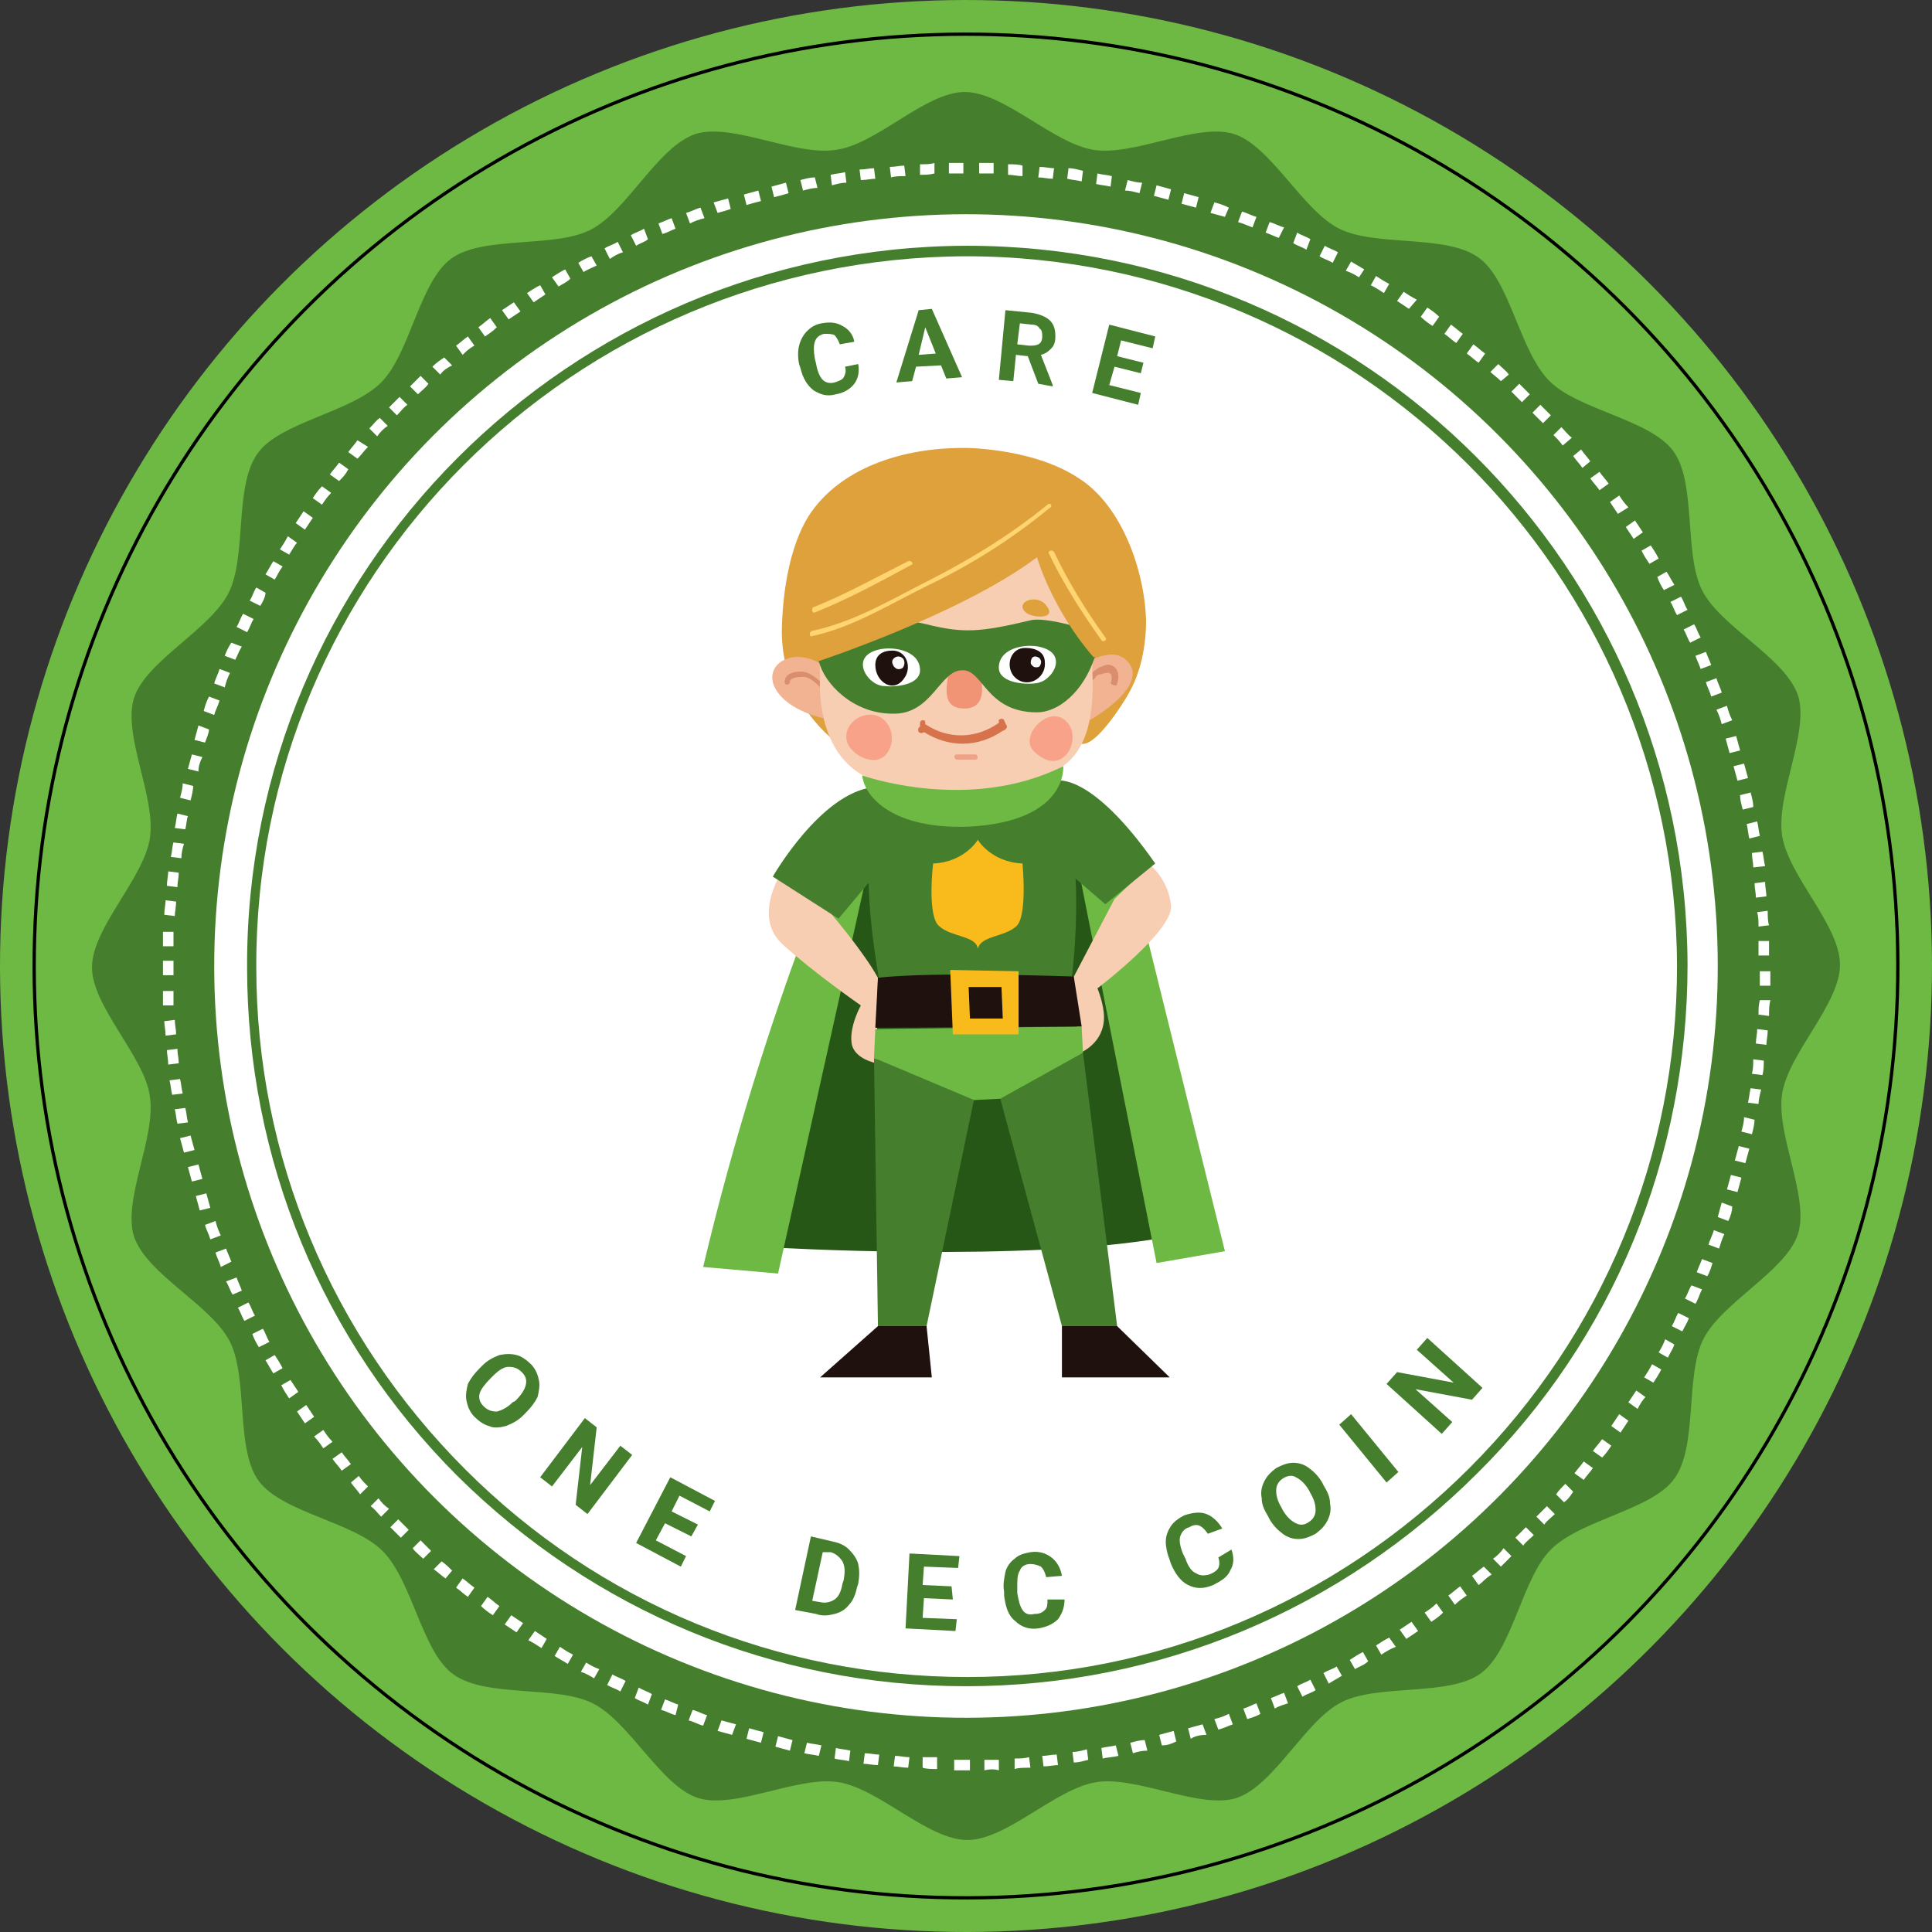 <?xml version="1.0" encoding="utf-8"?>
<!-- Generator: Adobe Illustrator 21.1.0, SVG Export Plug-In . SVG Version: 6.00 Build 0)  -->
<svg version="1.1" id="Layer_1" xmlns="http://www.w3.org/2000/svg" xmlns:xlink="http://www.w3.org/1999/xlink" x="0px" y="0px"
	 viewBox="0 0 147 147" style="enable-background:new 0 0 147 147;" xml:space="preserve">
<rect x="0" y="0" width="147" height="147" fill="#333333" stroke="none"/>
<style type="text/css">
	.st0{fill:#6EB844;}
	.st1{fill:#457F2D;}
	.st2{fill:#FFFFFF;}
	.st3{fill:none;stroke:#000000;stroke-width:0.25;stroke-miterlimit:10;}
	.st4{fill:#265717;}
	.st5{fill:#F8CEB3;}
	.st6{fill:#DFA13C;}
	.st7{fill:#F1B391;}
	.st8{fill:#DA8E6E;}
	.st9{fill:#F19375;}
	.st10{fill:#F8A389;}
	.st11{fill:#1F110E;}
	.st12{fill:#F9F9FA;}
	.st13{fill:#D6734C;}
	.st14{fill:#F9BB1B;}
	.st15{fill:#FFD571;}
	.st16{fill:#EEA388;}
</style>
<g>
	
		<ellipse transform="matrix(1 -1.682620e-03 1.682620e-03 1 -0.124 0.124)" class="st0" cx="73.5" cy="73.5" rx="73.5" ry="73.5"/>
	<path class="st1" d="M73.4,7c3,0,6.7,3.9,9.8,4.4c3.1,0.5,7.9-2.1,10.7-1.2c2.8,0.9,5.2,5.8,8,7.2c2.8,1.4,8.1,0.4,10.6,2.2
		c2.4,1.7,3.1,7.1,5.4,9.4c2.2,2.2,7.6,2.9,9.4,5.3c1.8,2.4,0.8,7.8,2.2,10.6c1.4,2.8,6.3,5.1,7.3,8c0.9,2.8-1.7,7.6-1.2,10.7
		c0.5,3.1,4.4,6.8,4.4,9.8c0,3-3.9,6.7-4.4,9.8c-0.5,3.1,2.1,7.9,1.2,10.7c-0.9,2.8-5.8,5.2-7.2,8c-1.4,2.8-0.4,8.1-2.2,10.6
		c-1.7,2.4-7.1,3.1-9.4,5.4c-2.2,2.2-2.9,7.6-5.3,9.4c-2.4,1.8-7.8,0.8-10.6,2.2c-2.8,1.4-5.1,6.3-8,7.3c-2.8,0.9-7.6-1.7-10.7-1.2
		c-3.1,0.5-6.8,4.4-9.8,4.4c-3,0-6.7-3.9-9.8-4.4c-3.1-0.5-7.9,2.1-10.7,1.2c-2.8-0.9-5.2-5.8-8-7.2c-2.8-1.4-8.1-0.4-10.6-2.2
		c-2.4-1.7-3.1-7.1-5.4-9.4c-2.2-2.2-7.6-2.9-9.4-5.3c-1.8-2.4-0.8-7.8-2.2-10.6c-1.4-2.8-6.3-5.1-7.3-8c-0.9-2.8,1.7-7.6,1.2-10.7
		C11,80.4,7,76.6,7,73.6c0-3,3.9-6.7,4.4-9.8c0.5-3.1-2.1-7.9-1.2-10.7c0.9-2.8,5.8-5.2,7.2-8c1.4-2.8,0.4-8.1,2.2-10.6
		c1.7-2.4,7.1-3.1,9.4-5.4c2.2-2.2,2.9-7.6,5.3-9.4c2.4-1.8,7.8-0.8,10.6-2.2c2.8-1.4,5.1-6.3,8-7.3c2.8-0.9,7.6,1.7,10.7,1.2
		C66.7,11,70.4,7,73.4,7z"/>
	<g>
		<path class="st2" d="M73.8,134.7l-0.1,0c-0.4,0-0.8,0-1.1,0l0-0.8c0.4,0,0.7,0,1.1,0l0.1,0L73.8,134.7z M74.9,134.7l0-0.8
			c0.4,0,0.7,0,1.1,0l0,0.8C75.7,134.6,75.3,134.6,74.9,134.7z M71.3,134.6c-0.4,0-0.8,0-1.1-0.1l0-0.8c0.4,0,0.7,0,1.1,0
			L71.3,134.6z M77.2,134.6l0-0.8c0.4,0,0.7,0,1.1-0.1l0.1,0.8C77.9,134.5,77.5,134.5,77.2,134.6z M69.1,134.5
			c-0.4,0-0.8-0.1-1.1-0.1l0.1-0.8c0.4,0,0.7,0.1,1.1,0.1L69.1,134.5z M79.4,134.4l-0.1-0.8c0.4,0,0.7-0.1,1.1-0.1l0.1,0.8
			C80.2,134.3,79.8,134.4,79.4,134.4z M66.8,134.3c-0.4,0-0.8-0.1-1.1-0.1l0.1-0.8c0.4,0,0.7,0.1,1.1,0.1L66.8,134.3z M81.7,134.1
			l-0.1-0.8c0.4,0,0.7-0.1,1.1-0.2l0.1,0.8C82.4,134,82.1,134.1,81.7,134.1z M64.6,134c-0.4-0.1-0.8-0.1-1.1-0.2l0.1-0.8
			c0.4,0.1,0.7,0.1,1.1,0.2L64.6,134z M83.9,133.8l-0.1-0.8c0.4-0.1,0.7-0.1,1.1-0.2l0.2,0.8C84.7,133.7,84.3,133.7,83.9,133.8z
			 M62.3,133.6c-0.4-0.1-0.7-0.1-1.1-0.2l0.2-0.8c0.4,0.1,0.7,0.1,1.1,0.2L62.3,133.6z M86.2,133.4l-0.2-0.8
			c0.4-0.1,0.7-0.2,1.1-0.2l0.2,0.8C86.9,133.2,86.5,133.3,86.2,133.4z M60.1,133.2c-0.4-0.1-0.7-0.2-1.1-0.3l0.2-0.8
			c0.4,0.1,0.7,0.2,1.1,0.3L60.1,133.2z M88.4,132.8l-0.2-0.8c0.4-0.1,0.7-0.2,1.1-0.3l0.2,0.8C89.1,132.7,88.8,132.8,88.4,132.8z
			 M57.9,132.6c-0.4-0.1-0.7-0.2-1.1-0.3l0.2-0.8c0.4,0.1,0.7,0.2,1.1,0.3L57.9,132.6z M90.6,132.3l-0.2-0.8
			c0.4-0.1,0.7-0.2,1.1-0.3l0.3,0.8C91.3,132,90.9,132.1,90.6,132.3z M55.7,132c-0.4-0.1-0.7-0.2-1.1-0.3l0.3-0.8
			c0.4,0.1,0.7,0.2,1.1,0.3L55.7,132z M92.7,131.6l-0.3-0.8c0.4-0.1,0.7-0.2,1.1-0.4l0.3,0.8C93.5,131.3,93.1,131.5,92.7,131.6z
			 M53.5,131.3c-0.4-0.1-0.7-0.3-1.1-0.4l0.3-0.8c0.4,0.1,0.7,0.3,1.1,0.4L53.5,131.3z M94.9,130.8l-0.3-0.8c0.4-0.1,0.7-0.3,1-0.4
			l0.3,0.8C95.6,130.6,95.2,130.7,94.9,130.8z M51.4,130.5c-0.4-0.1-0.7-0.3-1.1-0.4l0.3-0.8c0.3,0.1,0.7,0.3,1,0.4L51.4,130.5z
			 M97,130l-0.3-0.8c0.3-0.1,0.7-0.3,1-0.4l0.3,0.8C97.7,129.7,97.3,129.8,97,130z M49.3,129.7c-0.3-0.2-0.7-0.3-1-0.5l0.3-0.8
			c0.3,0.2,0.7,0.3,1,0.5L49.3,129.7z M99.1,129.1l-0.4-0.8c0.3-0.2,0.7-0.3,1-0.5l0.4,0.8C99.8,128.8,99.4,128.9,99.1,129.1z
			 M47.2,128.7c-0.3-0.2-0.7-0.3-1-0.5l0.4-0.8c0.3,0.2,0.7,0.3,1,0.5L47.2,128.7z M101.1,128.1l-0.4-0.8c0.3-0.2,0.7-0.3,1-0.5
			l0.4,0.7C101.8,127.7,101.4,127.9,101.1,128.1z M45.2,127.7c-0.3-0.2-0.7-0.4-1-0.5l0.4-0.7c0.3,0.2,0.7,0.4,1,0.5L45.2,127.7z
			 M103.1,127l-0.4-0.7c0.3-0.2,0.6-0.4,1-0.6l0.4,0.7C103.8,126.7,103.4,126.8,103.1,127z M43.2,126.6c-0.3-0.2-0.7-0.4-1-0.6
			l0.4-0.7c0.3,0.2,0.6,0.4,1,0.6L43.2,126.6z M105.1,125.9l-0.4-0.7c0.3-0.2,0.6-0.4,1-0.6l0.5,0.7
			C105.7,125.5,105.4,125.7,105.1,125.9z M41.2,125.4c-0.3-0.2-0.6-0.4-1-0.6l0.5-0.7c0.3,0.2,0.6,0.4,0.9,0.6L41.2,125.4z
			 M107,124.7l-0.5-0.7c0.3-0.2,0.6-0.4,0.9-0.6l0.5,0.7C107.6,124.3,107.3,124.5,107,124.7z M39.3,124.2c-0.3-0.2-0.6-0.4-0.9-0.6
			l0.5-0.7c0.3,0.2,0.6,0.4,0.9,0.6L39.3,124.2z M108.9,123.4l-0.5-0.7c0.3-0.2,0.6-0.4,0.9-0.7l0.5,0.7
			C109.5,123,109.2,123.2,108.9,123.4z M37.5,122.9c-0.3-0.2-0.6-0.4-0.9-0.7l0.5-0.7c0.3,0.2,0.6,0.5,0.9,0.7L37.5,122.9z
			 M110.7,122.1l-0.5-0.7c0.3-0.2,0.6-0.5,0.9-0.7l0.5,0.7C111.3,121.6,111,121.8,110.7,122.1z M35.6,121.5
			c-0.3-0.2-0.6-0.5-0.9-0.7l0.5-0.7c0.3,0.2,0.6,0.5,0.9,0.7L35.6,121.5z M112.5,120.6l-0.5-0.7c0.3-0.2,0.6-0.5,0.9-0.7l0.6,0.6
			C113,120.1,112.8,120.4,112.5,120.6z M33.9,120.1c-0.3-0.2-0.6-0.5-0.9-0.7l0.6-0.6c0.3,0.2,0.6,0.5,0.8,0.7L33.9,120.1z
			 M114.2,119.2l-0.6-0.6c0.3-0.2,0.6-0.5,0.8-0.8l0.6,0.6C114.8,118.6,114.5,118.9,114.2,119.2z M32.2,118.6
			c-0.3-0.3-0.6-0.5-0.8-0.8l0.6-0.6c0.3,0.3,0.5,0.5,0.8,0.8L32.2,118.6z M115.9,117.6l-0.6-0.6c0.3-0.3,0.5-0.5,0.8-0.8l0.6,0.6
			C116.4,117.1,116.1,117.3,115.9,117.6z M30.5,117c-0.3-0.3-0.5-0.5-0.8-0.8l0.6-0.6c0.3,0.3,0.5,0.5,0.8,0.8L30.5,117z M117.5,116
			l-0.6-0.6c0.3-0.3,0.5-0.5,0.8-0.8l0.6,0.6C118,115.5,117.7,115.7,117.5,116z M29,115.4c-0.3-0.3-0.5-0.6-0.8-0.8l0.6-0.6
			c0.2,0.3,0.5,0.6,0.8,0.8L29,115.4z M119,114.3l-0.6-0.6c0.2-0.3,0.5-0.6,0.7-0.8l0.6,0.6C119.5,113.8,119.3,114.1,119,114.3z
			 M27.4,113.7c-0.2-0.3-0.5-0.6-0.7-0.9l0.6-0.5c0.2,0.3,0.5,0.6,0.7,0.8L27.4,113.7z M120.5,112.6l-0.7-0.5
			c0.2-0.3,0.5-0.6,0.7-0.9l0.7,0.5C121,112,120.7,112.3,120.5,112.6z M26,111.9c-0.2-0.3-0.5-0.6-0.7-0.9l0.7-0.5
			c0.2,0.3,0.5,0.6,0.7,0.9L26,111.9z M121.9,110.9l-0.7-0.5c0.2-0.3,0.5-0.6,0.7-0.9l0.7,0.5C122.4,110.3,122.2,110.6,121.9,110.9z
			 M24.6,110.2c-0.2-0.3-0.4-0.6-0.7-0.9l0.7-0.5c0.2,0.3,0.4,0.6,0.7,0.9L24.6,110.2z M123.3,109l-0.7-0.5c0.2-0.3,0.4-0.6,0.6-0.9
			l0.7,0.5C123.7,108.4,123.5,108.7,123.3,109z M23.2,108.3c-0.2-0.3-0.4-0.6-0.6-0.9l0.7-0.5c0.2,0.3,0.4,0.6,0.6,0.9L23.2,108.3z
			 M124.6,107.2l-0.7-0.5c0.2-0.3,0.4-0.6,0.6-0.9l0.7,0.5C125,106.5,124.8,106.8,124.6,107.2z M22,106.4c-0.2-0.3-0.4-0.6-0.6-1
			l0.7-0.4c0.2,0.3,0.4,0.6,0.6,0.9L22,106.4z M125.8,105.2l-0.7-0.4c0.2-0.3,0.4-0.6,0.6-1l0.7,0.4
			C126.2,104.6,126,104.9,125.8,105.2z M20.8,104.5c-0.2-0.3-0.4-0.7-0.6-1l0.7-0.4c0.2,0.3,0.4,0.6,0.6,1L20.8,104.5z M126.9,103.3
			l-0.7-0.4c0.2-0.3,0.4-0.7,0.5-1l0.7,0.4C127.3,102.6,127.1,102.9,126.9,103.3z M19.7,102.5c-0.2-0.3-0.4-0.7-0.5-1l0.8-0.4
			c0.2,0.3,0.3,0.7,0.5,1L19.7,102.5z M128,101.3l-0.8-0.4c0.2-0.3,0.3-0.7,0.5-1l0.8,0.4C128.4,100.6,128.2,100.9,128,101.3z
			 M18.6,100.5c-0.2-0.3-0.3-0.7-0.5-1l0.8-0.4c0.2,0.3,0.3,0.7,0.5,1L18.6,100.5z M129,99.2l-0.8-0.4c0.2-0.3,0.3-0.7,0.5-1
			l0.8,0.3C129.3,98.5,129.2,98.9,129,99.2z M17.7,98.5c-0.2-0.3-0.3-0.7-0.5-1l0.8-0.3c0.1,0.3,0.3,0.7,0.4,1L17.7,98.5z
			 M129.9,97.1l-0.8-0.3c0.1-0.3,0.3-0.7,0.4-1l0.8,0.3C130.2,96.4,130.1,96.8,129.9,97.1z M16.8,96.4c-0.1-0.4-0.3-0.7-0.4-1.1
			l0.8-0.3c0.1,0.3,0.3,0.7,0.4,1L16.8,96.4z M130.8,95l-0.8-0.3c0.1-0.4,0.3-0.7,0.4-1.1l0.8,0.3C131,94.3,130.9,94.7,130.8,95z
			 M16,94.3c-0.1-0.4-0.3-0.7-0.4-1.1l0.8-0.3c0.1,0.4,0.2,0.7,0.4,1.1L16,94.3z M131.5,92.9l-0.8-0.3c0.1-0.4,0.2-0.7,0.3-1.1
			l0.8,0.3C131.8,92.1,131.7,92.5,131.5,92.9z M15.2,92.1c-0.1-0.4-0.2-0.7-0.3-1.1l0.8-0.2c0.1,0.4,0.2,0.7,0.3,1.1L15.2,92.1z
			 M132.2,90.7l-0.8-0.2c0.1-0.4,0.2-0.7,0.3-1.1l0.8,0.2C132.4,90,132.3,90.3,132.2,90.7z M14.6,89.9c-0.1-0.4-0.2-0.7-0.3-1.1
			l0.8-0.2c0.1,0.4,0.2,0.7,0.3,1.1L14.6,89.9z M132.8,88.5l-0.8-0.2c0.1-0.4,0.2-0.7,0.3-1.1l0.8,0.2
			C133,87.8,132.9,88.1,132.8,88.5z M14,87.7c-0.1-0.4-0.2-0.7-0.3-1.1l0.8-0.2c0.1,0.4,0.2,0.7,0.3,1.1L14,87.7z M133.3,86.3
			l-0.8-0.2c0.1-0.4,0.2-0.7,0.2-1.1l0.8,0.2C133.5,85.5,133.4,85.9,133.3,86.3z M13.5,85.5c-0.1-0.4-0.1-0.7-0.2-1.1l0.8-0.1
			c0.1,0.4,0.1,0.7,0.2,1.1L13.5,85.5z M133.8,84l-0.8-0.1c0.1-0.4,0.1-0.7,0.2-1.1l0.8,0.1C133.9,83.3,133.8,83.7,133.8,84z
			 M13.1,83.3c-0.1-0.4-0.1-0.7-0.2-1.1l0.8-0.1c0.1,0.4,0.1,0.7,0.2,1.1L13.1,83.3z M134.1,81.8l-0.8-0.1c0.1-0.4,0.1-0.7,0.1-1.1
			l0.8,0.1C134.2,81.1,134.2,81.4,134.1,81.8z M12.8,81c0-0.4-0.1-0.8-0.1-1.1l0.8-0.1c0,0.4,0.1,0.7,0.1,1.1L12.8,81z M134.4,79.5
			l-0.8-0.1c0-0.4,0.1-0.7,0.1-1.1l0.8,0.1C134.5,78.8,134.4,79.2,134.4,79.5z M12.6,78.8c0-0.4-0.1-0.8-0.1-1.1l0.8-0.1
			c0,0.4,0.1,0.7,0.1,1.1L12.6,78.8z M134.6,77.3l-0.8-0.1c0-0.4,0-0.7,0.1-1.1l0.8,0C134.6,76.5,134.6,76.9,134.6,77.3z M12.4,76.5
			c0-0.4,0-0.8,0-1.1l0.8,0c0,0.4,0,0.7,0,1.1L12.4,76.5z M134.7,75l-0.8,0c0-0.4,0-0.7,0-1.1l0.8,0C134.7,74.3,134.7,74.6,134.7,75
			z M12.4,74.2l0-0.6l0-0.5l0.8,0l0,0.5l0,0.6L12.4,74.2z M133.8,72.7c0-0.4,0-0.7,0-1.1l0.8,0c0,0.4,0,0.8,0,1.1L133.8,72.7z
			 M13.2,72l-0.8,0c0-0.4,0-0.8,0-1.1l0.8,0C13.2,71.2,13.2,71.6,13.2,72z M133.8,70.5c0-0.4,0-0.7-0.1-1.1l0.8-0.1
			c0,0.4,0,0.8,0.1,1.1L133.8,70.5z M13.3,69.7l-0.8-0.1c0-0.4,0.1-0.8,0.1-1.1l0.8,0.1C13.4,69,13.3,69.4,13.3,69.7z M133.6,68.3
			c0-0.4-0.1-0.7-0.1-1.1l0.8-0.1c0,0.4,0.1,0.8,0.1,1.1L133.6,68.3z M13.5,67.5l-0.8-0.1c0-0.4,0.1-0.8,0.1-1.1l0.8,0.1
			C13.6,66.8,13.5,67.1,13.5,67.5z M133.4,66c0-0.4-0.1-0.7-0.1-1.1l0.8-0.1c0.1,0.4,0.1,0.7,0.2,1.1L133.4,66z M13.8,65.3l-0.8-0.1
			c0.1-0.4,0.1-0.8,0.2-1.1l0.8,0.1C13.9,64.5,13.8,64.9,13.8,65.3z M133.1,63.8c-0.1-0.4-0.1-0.7-0.2-1.1l0.8-0.2
			c0.1,0.4,0.1,0.7,0.2,1.1L133.1,63.8z M14.1,63.1l-0.8-0.1c0.1-0.4,0.1-0.7,0.2-1.1l0.8,0.2C14.2,62.3,14.2,62.7,14.1,63.1z
			 M132.6,61.6c-0.1-0.4-0.2-0.7-0.2-1.1l0.8-0.2c0.1,0.4,0.2,0.7,0.2,1.1L132.6,61.6z M14.5,60.9l-0.8-0.2c0.1-0.4,0.2-0.7,0.2-1.1
			l0.8,0.2C14.7,60.1,14.6,60.5,14.5,60.9z M132.2,59.4c-0.1-0.4-0.2-0.7-0.3-1.1l0.8-0.2c0.1,0.4,0.2,0.7,0.3,1.1L132.2,59.4z
			 M15.1,58.7l-0.8-0.2c0.1-0.4,0.2-0.7,0.3-1.1l0.8,0.2C15.2,58,15.1,58.3,15.1,58.7z M131.6,57.3c-0.1-0.4-0.2-0.7-0.3-1.1
			l0.8-0.2c0.1,0.4,0.2,0.7,0.3,1.1L131.6,57.3z M15.6,56.5l-0.8-0.2c0.1-0.4,0.2-0.7,0.3-1.1l0.8,0.3
			C15.9,55.8,15.7,56.2,15.6,56.5z M131,55.1c-0.1-0.4-0.2-0.7-0.4-1.1l0.8-0.3c0.1,0.4,0.2,0.7,0.4,1.1L131,55.1z M16.3,54.4
			l-0.8-0.3c0.1-0.4,0.2-0.7,0.4-1.1l0.8,0.3C16.6,53.7,16.4,54,16.3,54.4z M130.2,53c-0.1-0.4-0.3-0.7-0.4-1.1l0.8-0.3
			c0.1,0.4,0.3,0.7,0.4,1.1L130.2,53z M17.1,52.3L16.3,52c0.1-0.4,0.3-0.7,0.4-1.1l0.8,0.3C17.3,51.6,17.2,51.9,17.1,52.3z
			 M129.4,50.9c-0.1-0.3-0.3-0.7-0.4-1l0.8-0.3c0.1,0.3,0.3,0.7,0.4,1L129.4,50.9z M17.9,50.2l-0.8-0.3c0.1-0.3,0.3-0.7,0.5-1
			l0.8,0.3C18.2,49.5,18.1,49.8,17.9,50.2z M128.6,48.9c-0.2-0.3-0.3-0.7-0.5-1l0.8-0.4c0.2,0.3,0.3,0.7,0.5,1L128.6,48.9z
			 M18.8,48.1l-0.8-0.4c0.2-0.3,0.3-0.7,0.5-1l0.8,0.4C19.1,47.4,19,47.8,18.8,48.1z M127.6,46.8c-0.2-0.3-0.3-0.7-0.5-1l0.8-0.4
			c0.2,0.3,0.3,0.7,0.5,1L127.6,46.8z M19.8,46.1l-0.8-0.4c0.2-0.3,0.3-0.7,0.5-1l0.7,0.4C20.2,45.4,20,45.8,19.8,46.1z M126.6,44.9
			c-0.2-0.3-0.4-0.7-0.5-1l0.7-0.4c0.2,0.3,0.4,0.7,0.6,1L126.6,44.9z M20.9,44.1l-0.7-0.4c0.2-0.3,0.4-0.7,0.6-1l0.7,0.4
			C21.2,43.5,21.1,43.8,20.9,44.1z M125.5,42.9c-0.2-0.3-0.4-0.6-0.6-1l0.7-0.4c0.2,0.3,0.4,0.6,0.6,1L125.5,42.9z M22,42.2
			l-0.7-0.4c0.2-0.3,0.4-0.6,0.6-1l0.7,0.5C22.4,41.5,22.2,41.9,22,42.2z M124.3,41c-0.2-0.3-0.4-0.6-0.6-0.9l0.7-0.5
			c0.2,0.3,0.4,0.6,0.6,0.9L124.3,41z M23.2,40.3l-0.7-0.5c0.2-0.3,0.4-0.6,0.6-0.9l0.7,0.5C23.6,39.7,23.4,40,23.2,40.3z
			 M123.1,39.1c-0.2-0.3-0.4-0.6-0.6-0.9l0.7-0.5c0.2,0.3,0.4,0.6,0.7,0.9L123.1,39.1z M24.5,38.4l-0.7-0.5c0.2-0.3,0.4-0.6,0.7-0.9
			l0.7,0.5C24.9,37.8,24.7,38.1,24.5,38.4z M121.7,37.3c-0.2-0.3-0.5-0.6-0.7-0.9l0.7-0.5c0.2,0.3,0.5,0.6,0.7,0.9L121.7,37.3z
			 M25.8,36.6l-0.7-0.5c0.2-0.3,0.5-0.6,0.7-0.9l0.7,0.5C26.3,36.1,26.1,36.3,25.8,36.6z M120.4,35.6c-0.2-0.3-0.5-0.6-0.7-0.9
			l0.6-0.5c0.2,0.3,0.5,0.6,0.7,0.9L120.4,35.6z M27.2,34.9l-0.7-0.5c0.2-0.3,0.5-0.6,0.7-0.9L28,34C27.7,34.3,27.5,34.6,27.2,34.9z
			 M118.9,33.9c-0.2-0.3-0.5-0.6-0.7-0.8l0.6-0.6c0.3,0.3,0.5,0.6,0.8,0.8L118.9,33.9z M28.7,33.2l-0.6-0.6c0.3-0.3,0.5-0.6,0.8-0.8
			l0.6,0.6C29.2,32.6,28.9,32.9,28.7,33.2z M117.4,32.2c-0.3-0.3-0.5-0.5-0.8-0.8l0.6-0.6c0.3,0.3,0.5,0.5,0.8,0.8L117.4,32.2z
			 M30.2,31.6L29.6,31c0.3-0.3,0.5-0.5,0.8-0.8l0.6,0.6C30.7,31,30.5,31.3,30.2,31.6z M115.8,30.6c-0.3-0.3-0.5-0.5-0.8-0.8l0.6-0.6
			c0.3,0.3,0.5,0.5,0.8,0.8L115.8,30.6z M31.8,30l-0.6-0.6c0.3-0.3,0.5-0.5,0.8-0.8l0.6,0.6C32.4,29.5,32.1,29.7,31.8,30z M114.2,29
			c-0.3-0.3-0.6-0.5-0.8-0.7l0.6-0.6c0.3,0.3,0.6,0.5,0.8,0.8L114.2,29z M33.5,28.5l-0.6-0.6c0.3-0.3,0.6-0.5,0.9-0.7l0.6,0.6
			C34,28,33.7,28.2,33.5,28.5z M112.5,27.6c-0.3-0.2-0.6-0.5-0.9-0.7l0.5-0.7c0.3,0.2,0.6,0.5,0.9,0.7L112.5,27.6z M35.2,27
			l-0.5-0.7c0.3-0.2,0.6-0.5,0.9-0.7l0.5,0.7C35.7,26.5,35.4,26.8,35.2,27z M110.8,26.1c-0.3-0.2-0.6-0.5-0.9-0.7l0.5-0.7
			c0.3,0.2,0.6,0.5,0.9,0.7L110.8,26.1z M36.9,25.6l-0.5-0.7c0.3-0.2,0.6-0.5,0.9-0.7l0.5,0.7C37.5,25.2,37.2,25.4,36.9,25.6z
			 M109,24.8c-0.3-0.2-0.6-0.4-0.9-0.7l0.5-0.7c0.3,0.2,0.6,0.4,0.9,0.7L109,24.8z M38.7,24.3l-0.5-0.7c0.3-0.2,0.6-0.4,0.9-0.6
			l0.5,0.7C39.3,23.9,39,24.1,38.7,24.3z M107.2,23.5c-0.3-0.2-0.6-0.4-0.9-0.6l0.5-0.7c0.3,0.2,0.6,0.4,1,0.6L107.2,23.5z M40.6,23
			l-0.5-0.7c0.3-0.2,0.6-0.4,1-0.6l0.4,0.7C41.2,22.6,40.9,22.8,40.6,23z M105.3,22.3c-0.3-0.2-0.6-0.4-1-0.6l0.4-0.7
			c0.3,0.2,0.6,0.4,1,0.6L105.3,22.3z M42.5,21.8L42,21.1c0.3-0.2,0.6-0.4,1-0.6l0.4,0.7C43.1,21.5,42.8,21.6,42.5,21.8z
			 M103.4,21.1c-0.3-0.2-0.7-0.4-1-0.5l0.4-0.7c0.3,0.2,0.7,0.4,1,0.6L103.4,21.1z M44.4,20.7L44,20c0.3-0.2,0.7-0.4,1-0.5l0.4,0.7
			C45,20.4,44.7,20.5,44.4,20.7z M101.4,20c-0.3-0.2-0.7-0.3-1-0.5l0.4-0.8c0.3,0.2,0.7,0.3,1,0.5L101.4,20z M46.4,19.7L46,18.9
			c0.3-0.2,0.7-0.3,1-0.5l0.4,0.8C47,19.3,46.7,19.5,46.4,19.7z M99.4,19c-0.3-0.2-0.7-0.3-1-0.5l0.3-0.8c0.3,0.2,0.7,0.3,1,0.5
			L99.4,19z M48.4,18.7L48,17.9c0.3-0.2,0.7-0.3,1-0.5l0.3,0.8C49.1,18.4,48.7,18.5,48.4,18.7z M97.3,18.1c-0.3-0.1-0.7-0.3-1-0.4
			l0.3-0.8c0.4,0.1,0.7,0.3,1.1,0.4L97.3,18.1z M50.4,17.8L50.1,17c0.3-0.1,0.7-0.3,1-0.4l0.3,0.8C51.1,17.5,50.8,17.7,50.4,17.8z
			 M95.3,17.3c-0.3-0.1-0.7-0.3-1.1-0.4l0.3-0.8c0.4,0.1,0.7,0.3,1.1,0.4L95.3,17.3z M93.2,16.5c-0.4-0.1-0.7-0.2-1.1-0.3l0.3-0.8
			c0.4,0.1,0.7,0.2,1.1,0.4L93.2,16.5z M52.5,17l-0.3-0.8c0.4-0.1,0.7-0.3,1.1-0.4l0.3,0.8C53.2,16.7,52.9,16.8,52.5,17z M54.6,16.2
			l-0.3-0.8c0.4-0.1,0.7-0.2,1.1-0.3l0.2,0.8C55.3,16,55,16.1,54.6,16.2z M91,15.8c-0.4-0.1-0.7-0.2-1.1-0.3l0.2-0.8
			c0.4,0.1,0.7,0.2,1.1,0.3L91,15.8z M56.8,15.6l-0.2-0.8c0.4-0.1,0.7-0.2,1.1-0.3l0.2,0.8C57.5,15.4,57.1,15.5,56.8,15.6z
			 M88.9,15.2c-0.4-0.1-0.7-0.2-1.1-0.3l0.2-0.8c0.4,0.1,0.7,0.2,1.1,0.3L88.9,15.2z M58.9,15l-0.2-0.8c0.4-0.1,0.7-0.2,1.1-0.3
			l0.2,0.8C59.7,14.8,59.3,14.9,58.9,15z M86.7,14.7c-0.4-0.1-0.7-0.2-1.1-0.2l0.2-0.8c0.4,0.1,0.7,0.2,1.1,0.2L86.7,14.7z
			 M61.1,14.5l-0.2-0.8c0.4-0.1,0.7-0.2,1.1-0.2l0.2,0.8C61.8,14.3,61.5,14.4,61.1,14.5z M84.5,14.2c-0.4-0.1-0.7-0.1-1.1-0.2
			l0.1-0.8c0.4,0.1,0.7,0.1,1.1,0.2L84.5,14.2z M63.3,14.1l-0.1-0.8c0.4-0.1,0.7-0.1,1.1-0.2l0.1,0.8C64,13.9,63.7,14,63.3,14.1z
			 M82.3,13.8c-0.4-0.1-0.7-0.1-1.1-0.2l0.1-0.8c0.4,0,0.7,0.1,1.1,0.2L82.3,13.8z M65.5,13.7l-0.1-0.8c0.4,0,0.8-0.1,1.1-0.1
			l0.1,0.8C66.3,13.6,65.9,13.7,65.5,13.7z M80.1,13.6c-0.4,0-0.7-0.1-1.1-0.1l0.1-0.8c0.4,0,0.8,0.1,1.1,0.1L80.1,13.6z M67.8,13.5
			l-0.1-0.8c0.4,0,0.8-0.1,1.1-0.1l0.1,0.8C68.5,13.4,68.1,13.4,67.8,13.5z M77.8,13.4c-0.4,0-0.7-0.1-1.1-0.1l0-0.8
			c0.4,0,0.8,0,1.1,0.1L77.8,13.4z M70,13.3l0-0.8c0.4,0,0.8,0,1.1-0.1l0,0.8C70.7,13.3,70.4,13.3,70,13.3z M75.6,13.2
			c-0.4,0-0.7,0-1.1,0l0-0.8c0.4,0,0.8,0,1.1,0L75.6,13.2z M72.2,13.2l0-0.8c0.4,0,0.8,0,1.1,0l0,0.8C73,13.2,72.6,13.2,72.2,13.2z"
			/>
	</g>
	
		<ellipse transform="matrix(1 -1.682323e-03 1.682323e-03 1 -0.124 0.124)" class="st2" cx="73.5" cy="73.5" rx="57.2" ry="57.2"/>
	<path class="st1" d="M73.5,128.3c-14.6,0-28.3-5.7-38.7-16C24.5,102,18.8,88.2,18.8,73.6c-0.1-30.2,24.5-54.8,54.7-54.9
		c0,0,0.1,0,0.1,0c30.2,0,54.7,24.5,54.8,54.7c0,14.6-5.6,28.4-16,38.7C102,122.5,88.2,128.3,73.5,128.3
		C73.6,128.3,73.5,128.3,73.5,128.3z M73.5,19.5C73.5,19.5,73.5,19.5,73.5,19.5c-29.9,0.1-54.1,24.3-54,54.1
		c0,14.4,5.7,28,15.9,38.2c10.2,10.2,23.8,15.8,38.2,15.8c14.4,0,28-5.7,38.2-15.9c10.2-10.2,15.8-23.8,15.8-38.2l0,0
		C127.5,43.7,103.3,19.5,73.5,19.5z"/>
	
		<ellipse transform="matrix(1 -1.682750e-03 1.682750e-03 1 -0.124 0.124)" class="st3" cx="73.5" cy="73.5" rx="70.9" ry="70.9"/>
	<g>
		<path class="st1" d="M39.8,107.7c-0.4,0.4-0.8,0.6-1.3,0.8c-0.4,0.1-0.9,0.2-1.3,0c-0.4-0.1-0.8-0.4-1.1-0.7
			c-0.3-0.3-0.5-0.7-0.6-1.2c-0.1-0.4,0-0.9,0.1-1.3c0.2-0.4,0.5-0.8,0.9-1.2l0.2-0.2c0.4-0.4,0.8-0.6,1.3-0.8
			c0.5-0.1,0.9-0.1,1.3,0c0.4,0.1,0.8,0.4,1.1,0.7c0.3,0.3,0.5,0.7,0.6,1.2c0.1,0.4,0,0.9-0.1,1.3c-0.2,0.4-0.5,0.8-0.9,1.2
			L39.8,107.7z M39.2,106.6c0.4-0.4,0.7-0.8,0.8-1.2c0.1-0.4,0-0.7-0.3-1c-0.3-0.3-0.6-0.4-1-0.4c-0.4,0-0.8,0.3-1.2,0.7l-0.2,0.2
			c-0.4,0.4-0.7,0.8-0.8,1.1c-0.1,0.4,0,0.7,0.3,1c0.3,0.3,0.6,0.4,1,0.4c0.4-0.1,0.8-0.3,1.2-0.7L39.2,106.6z"/>
		<path class="st1" d="M44.7,115.2l-0.9-0.7l0.5-4.4l-2.3,3l-0.9-0.7l3.4-4.5l0.9,0.7l-0.5,4.4l2.3-3l0.9,0.7L44.7,115.2z"/>
		<path class="st1" d="M52.6,116.9l-2-1l-0.7,1.3l2.3,1.2l-0.4,0.8l-3.4-1.8l2.6-5l3.4,1.8l-0.4,0.8l-2.3-1.2l-0.6,1.2l2,1
			L52.6,116.9z"/>
		<path class="st1" d="M60.5,122.5l1.2-5.6l1.7,0.4c0.5,0.1,0.9,0.3,1.2,0.6c0.3,0.3,0.6,0.7,0.7,1.1c0.1,0.5,0.1,0.9,0,1.5
			l-0.1,0.3c-0.1,0.5-0.3,1-0.6,1.3c-0.3,0.4-0.7,0.6-1.1,0.7c-0.4,0.1-0.9,0.2-1.4,0L60.5,122.5z M62.6,118.1l-0.8,3.7l0.6,0.1
			c0.4,0.1,0.8,0,1.1-0.2c0.3-0.2,0.5-0.6,0.6-1.2l0.1-0.3c0.1-0.6,0.1-1-0.1-1.4c-0.2-0.3-0.5-0.6-0.9-0.7L62.6,118.1z"/>
		<path class="st1" d="M72.5,121.7l-2.2-0.1l-0.1,1.5l2.6,0.1l-0.1,0.9l-3.8-0.2l0.3-5.7l3.8,0.2l-0.1,0.9l-2.6-0.1l-0.1,1.4
			l2.2,0.1L72.5,121.7z"/>
		<path class="st1" d="M81,121.7c0,0.6-0.2,1.1-0.5,1.5c-0.4,0.4-0.9,0.6-1.5,0.7c-0.7,0.1-1.3-0.1-1.8-0.6
			c-0.5-0.4-0.7-1.1-0.8-1.9l0-0.3c-0.1-0.5,0-1,0.1-1.5c0.1-0.4,0.4-0.8,0.7-1c0.3-0.3,0.7-0.4,1.2-0.5c0.7-0.1,1.2,0.1,1.6,0.4
			c0.4,0.3,0.7,0.8,0.8,1.4l-1.2,0.1c-0.1-0.4-0.2-0.6-0.4-0.8c-0.2-0.1-0.5-0.2-0.8-0.2c-0.4,0-0.7,0.2-0.8,0.5
			c-0.2,0.3-0.2,0.7-0.2,1.3l0,0.4c0.1,0.6,0.2,1,0.4,1.3c0.2,0.3,0.5,0.4,0.9,0.3c0.4,0,0.6-0.1,0.8-0.3c0.2-0.2,0.2-0.4,0.2-0.8
			L81,121.7z"/>
		<path class="st1" d="M93.7,117.9c0.2,0.6,0.2,1.1-0.1,1.6c-0.2,0.5-0.7,0.8-1.3,1.1c-0.7,0.3-1.3,0.3-1.9,0
			c-0.6-0.3-1-0.9-1.3-1.6l-0.1-0.3c-0.2-0.5-0.3-1-0.3-1.4c0-0.5,0.2-0.9,0.4-1.2c0.2-0.3,0.6-0.6,1-0.8c0.6-0.2,1.2-0.3,1.7-0.1
			c0.5,0.2,0.9,0.6,1.2,1.1l-1.1,0.4c-0.2-0.3-0.4-0.5-0.6-0.6c-0.2-0.1-0.5-0.1-0.8,0.1c-0.4,0.1-0.6,0.4-0.7,0.7
			c-0.1,0.3,0,0.8,0.2,1.3l0.2,0.4c0.2,0.6,0.5,1,0.8,1.1c0.3,0.2,0.6,0.2,1,0.1c0.3-0.1,0.6-0.3,0.7-0.5c0.1-0.2,0.1-0.5,0-0.8
			L93.7,117.9z"/>
		<path class="st1" d="M100.7,113c0.3,0.5,0.5,0.9,0.5,1.4c0.1,0.5,0,0.9-0.2,1.3c-0.2,0.4-0.5,0.7-0.9,1c-0.4,0.2-0.8,0.4-1.3,0.4
			c-0.4,0-0.8-0.1-1.2-0.4c-0.4-0.3-0.7-0.6-1-1.1l-0.1-0.2c-0.3-0.5-0.5-0.9-0.5-1.4c-0.1-0.5,0-0.9,0.2-1.3c0.2-0.4,0.5-0.7,0.9-1
			c0.4-0.2,0.8-0.4,1.3-0.4c0.4,0,0.8,0.1,1.2,0.4c0.4,0.3,0.7,0.6,1,1.1L100.7,113z M99.6,113.4c-0.3-0.5-0.6-0.8-1-1
			c-0.3-0.2-0.7-0.1-1,0.1c-0.3,0.2-0.5,0.5-0.5,0.9c0,0.4,0.1,0.8,0.4,1.3l0.1,0.2c0.3,0.5,0.6,0.8,1,1c0.4,0.2,0.7,0.1,1-0.1
			c0.3-0.2,0.5-0.5,0.5-0.9c0-0.4-0.1-0.8-0.4-1.3L99.6,113.4z"/>
		<path class="st1" d="M106.4,112l-0.9,0.8l-3.6-4.4l0.9-0.8L106.4,112z"/>
		<path class="st1" d="M112.8,105.6l-0.8,0.9l-4.3-0.8l2.8,2.5l-0.8,0.9l-4.2-3.8l0.8-0.9l4.3,0.8l-2.8-2.5l0.8-0.9L112.8,105.6z"/>
	</g>
	<g>
		<path class="st1" d="M65.3,27.7c0.1,0.6,0,1.1-0.3,1.5c-0.3,0.4-0.8,0.7-1.4,0.8c-0.7,0.2-1.2,0-1.7-0.3c-0.5-0.4-0.8-0.9-1-1.7
			l-0.1-0.3c-0.1-0.5-0.1-1,0-1.4c0.1-0.4,0.3-0.8,0.6-1.1c0.3-0.3,0.6-0.5,1.1-0.6c0.6-0.1,1.1-0.1,1.6,0.2
			c0.4,0.2,0.8,0.6,0.9,1.2l-1.1,0.2c-0.1-0.3-0.3-0.6-0.4-0.7c-0.2-0.1-0.5-0.1-0.8-0.1c-0.4,0.1-0.6,0.3-0.7,0.6
			c-0.1,0.3-0.1,0.7,0,1.3l0.1,0.4c0.1,0.6,0.3,1,0.5,1.2c0.2,0.2,0.5,0.3,0.9,0.2c0.3-0.1,0.6-0.2,0.7-0.4c0.1-0.2,0.2-0.4,0.1-0.8
			L65.3,27.7z"/>
		<path class="st1" d="M71.6,27.8l-1.9,0.1L69.4,29l-1.2,0.1l1.7-5.5l1-0.1l2.3,5.2l-1.2,0.1L71.6,27.8z M69.9,27l1.3-0.1l-0.8-2
			L69.9,27z"/>
		<path class="st1" d="M78.2,27.1L77.3,27L77.1,29L76,28.9l0.5-5.3l2,0.2c0.6,0.1,1.1,0.3,1.4,0.6c0.3,0.3,0.4,0.7,0.4,1.2
			c0,0.4-0.1,0.7-0.3,0.9c-0.2,0.2-0.4,0.4-0.8,0.5l0.9,2.3l0,0.1L79,29.2L78.2,27.1z M77.4,26.2l0.9,0.1c0.3,0,0.5,0,0.7-0.1
			c0.2-0.1,0.3-0.3,0.3-0.6c0-0.2,0-0.5-0.2-0.6c-0.1-0.2-0.3-0.3-0.6-0.3l-0.9-0.1L77.4,26.2z"/>
		<path class="st1" d="M86.8,28.4l-2-0.5l-0.4,1.4l2.4,0.6l-0.2,0.9l-3.5-0.9l1.3-5.2l3.5,0.9l-0.2,0.9l-2.4-0.6l-0.3,1.2l2,0.5
			L86.8,28.4z"/>
	</g>
	<g>
		<path class="st4" d="M58.5,94.9c0,0,19.8,1.2,30.4-0.8c0,0,0.5-34.3-15.7-33C57,62.5,58.5,94.9,58.5,94.9z"/>
		<polygon class="st0" points="85.2,62.9 81.5,63.3 88,96.1 93.2,95.2 		"/>
		<path class="st0" d="M65.1,61.3c0,0-6.8,14.8-11.6,35.1l5.7,0.5l7.6-34.2L65.1,61.3z"/>
		<path class="st5" d="M63.3,69.6L60.4,65c-1.1,1.3-3.2,4.8-0.8,6.9c2.3,2.1,5.9,4.6,5.9,4.6s-0.9,1.6-0.7,2.9
			c0.2,1.2,1.9,1.5,1.9,1.5l0.1-6.5C65.7,72.4,63.3,69.6,63.3,69.6z"/>
		<path class="st5" d="M81.5,74.7l3.3-6.3l2.7-2.6c0,0,1.4,1.1,1.6,3.1c0.2,1.9-5.6,6.3-5.6,6.3s0.5,1.2,0.5,2.2
			c0,2-1.8,2.7-1.8,2.7L81.5,74.7z"/>
		<polygon class="st1" points="82.4,80.1 76,83.2 80.8,100.9 85,100.9 		"/>
		<polygon class="st1" points="66.5,80.5 66.8,100.9 70.5,100.9 74.1,83.7 		"/>
		<polygon class="st0" points="66.6,78.3 82.3,78.1 82.4,80.1 76.1,83.6 74.1,83.7 66.5,80.5 		"/>
		<path class="st1" d="M66.4,59.9c-4,0.5-7.6,6.8-7.6,6.8l5,3.2l2.6-3.1l1.8-4.7C68.3,62.1,69.4,59.5,66.4,59.9z"/>
		<path class="st1" d="M80.4,59.4c0,0,2.6-0.7,7.5,6.3l-3.8,3.1l-2.9-2.5l-3.2-5.2L80.4,59.4z"/>
		<path class="st1" d="M79.4,60.3h-12c0,0-2.6,2.2-0.5,14.3h14.6C81.6,74.6,83.1,61.5,79.4,60.3z"/>
		<path class="st6" d="M74.1,34.1c-4.9-0.2-10.1,1.3-12.6,5.2c-1.4,2.3-1.9,5.5-2,8.2c-0.3,6,4.3,9.1,4.3,9.1s18.6,0,18.6,0
			c1.1,0,3-3,3.4-3.7c1-1.7,1.4-3.7,1.4-5.7c-0.1-3.7-1.8-8.7-5.1-10.8C80,35,77.1,34.3,74.1,34.1z"/>
		<path class="st7" d="M86,50.6c-1-1.6-3.1-0.3-3.1-0.3v4.5C84.3,54,86.9,52.1,86,50.6z"/>
		<path class="st7" d="M62.6,50.6c-2.3-1.5-4.6,0-3.6,1.8c1,1.8,3.9,2.3,3.9,2.3L62.6,50.6z"/>
		<path class="st8" d="M62.8,52.2c-0.6-0.5-1.1-1.1-1.9-1.1c-0.6,0-1.2,0.2-1.2,0.8c0,0.3,0.4,0.2,0.4,0c0-0.4,0.8-0.4,1.1-0.4
			c0.6,0.1,1,0.6,1.4,1C62.7,52.7,63,52.4,62.8,52.2z"/>
		<path class="st8" d="M84.5,50.6c-0.3-0.1-0.6,0.1-0.9,0.2c-0.1,0.1-0.3,0.2-0.4,0.3c-0.1,0-0.2,0.2-0.2,0.3
			c-0.2,0.1-0.1,0.5,0.1,0.4c0.1-0.1,0.1-0.1,0.2-0.2c0.1-0.2,0.3-0.3,0.5-0.3c0.2-0.1,0.4-0.1,0.5-0.1c0.4,0,0.3,0.5,0.2,0.8
			C84.6,52.1,85,52.3,85,52C85.2,51.4,85.1,50.8,84.5,50.6z"/>
		<path class="st5" d="M62.4,51.5c0,0-0.6,6.9,4.9,8.1c4.3,0.9,6.5,1.5,11.2-0.2c2.3-0.8,5-1.7,4.6-8.6c0,0,2-9.8-10.5-9.4
			C61.8,41.8,62.3,49.3,62.4,51.5z"/>
		<path class="st6" d="M78,45.8c0.4-0.3,1.3-0.3,1.7,0.4c0.6,0.9-1,0.8-1.5,0.5C77.7,46.4,77.7,46,78,45.8z"/>
		<path class="st9" d="M72.2,50.9c0,0.7-0.8,2.9,1,3c2.4,0.2,1.4-3.1,0.8-3.9C72.9,48.5,72.2,50.1,72.2,50.9z"/>
		<path class="st10" d="M66.5,54.4c1.2,0.2,1.8,1.8,1,2.9c-0.8,1.1-2.5,0.3-3-0.7C64,55.3,65.3,54.2,66.5,54.4
			C66.5,54.3,66.5,54.3,66.5,54.4z"/>
		<path class="st10" d="M78.7,57.2c-1.2-1.1,0.9-3.4,2.2-2.5C82.6,55.8,81,59.4,78.7,57.2z"/>
		<path class="st1" d="M62.3,50.3c0.4,1.7,2.6,4,5.6,4c3,0.1,3.6-3.3,5.3-3.3c1.6-0.1,1.8,3.2,5.7,3.2c1.6,0,3.5-1.5,4.4-4.2
			c0.1-0.4-0.1-1.9-0.1-1.9c-0.4-0.2-3.7-1.2-4.8-0.9c-3.8,0.9-5.1,1-7.9,0.3c-3.1-0.8-7.1,0.4-7.9,0.9
			C62.5,48.5,62.2,49.9,62.3,50.3z"/>
		<g>
			<path class="st2" d="M66.6,52c-1-0.6-1.5-2,0-2.5c1.1-0.4,3.3-0.1,3.4,1.4c0.1,1.2-1.8,1.4-2.7,1.3C67,52.2,66.8,52.1,66.6,52z"
				/>
			<path class="st11" d="M66.6,50.6c0-0.8,0.6-1.1,1.3-1.1c1.1,0,1.5,1.3,0.9,2.1C68,52.8,66.6,51.9,66.6,50.6z"/>
		</g>
		<g>
			<path class="st2" d="M79.4,51.8c1-0.6,1.5-2,0-2.5c-1.1-0.4-3.3-0.1-3.4,1.4c-0.1,1.2,1.8,1.4,2.7,1.3
				C78.9,52,79.2,51.9,79.4,51.8z"/>
			<path class="st11" d="M79.5,50.4c0-0.8-0.7-1.1-1.5-1.1c-1.1,0-1.5,1.3-0.9,2.1C78,52.5,79.6,51.7,79.5,50.4z"/>
		</g>
		<path class="st12" d="M79.1,50.1C79.1,50,79,50,79.1,50.1c-0.2-0.2-0.5-0.2-0.6,0c-0.1,0.2-0.1,0.4,0,0.5c0,0,0.1,0.1,0.1,0.1
			c0.1,0.1,0.4,0.1,0.5,0C79.3,50.4,79.2,50.2,79.1,50.1z"/>
		<path class="st12" d="M68.7,50.1C68.6,50,68.6,50,68.7,50.1c-0.2-0.2-0.5-0.2-0.7,0c-0.2,0.2-0.1,0.4,0,0.6c0,0,0.1,0.1,0.1,0.1
			c0.2,0.2,0.5,0.1,0.6,0C68.9,50.5,68.8,50.2,68.7,50.1z"/>
		<path class="st13" d="M76.6,55.2c-0.1-0.1-0.1-0.2-0.2-0.4c-0.1-0.2-0.5-0.1-0.4,0.1c0,0,0,0,0,0.1c-1.7,1.2-3.8,1.3-5.6,0.1
			c0,0,0-0.1,0-0.1c0-0.1,0-0.2-0.2-0.2c-0.1,0-0.2,0.1-0.2,0.2c0,0.1,0,0.1,0,0.2c0,0,0,0.1,0,0.1c-0.1,0-0.2,0.2-0.1,0.4
			c0.1,0.1,0.3,0.1,0.4,0c1.9,1.2,4.1,1.2,6-0.1c0,0,0,0,0,0C76.4,55.6,76.7,55.4,76.6,55.2z"/>
		<path class="st6" d="M62.3,50.3c0,0,10.9-3.6,16.6-7.9c0,0,1.1,3.9,4.3,7.6l1.8-0.3c0,0,4.2-10.8-7.2-12.3
			C66.5,36,59.1,42.3,62.3,50.3z"/>
		<path class="st0" d="M65.6,59c0,0,8.1,2.9,15.3-0.7c0,0,0.4,4.2-7.2,4.6C68,63.1,65.8,60.7,65.6,59z"/>
		<path class="st14" d="M77.8,65.7c-2.4-0.1-3.4-1.8-3.4-1.8s-1,1.7-3.4,1.8c0,0-0.5,4.1,0.5,4.8c0.9,0.8,2.8,0.7,2.9,1.7
			c0.2-1,2-0.9,2.9-1.7C78.2,69.8,77.8,65.7,77.8,65.7z"/>
		<g>
			<path class="st11" d="M66.8,74.4l-0.2,3.8l15.7-0.1l-0.6-3.8C81.6,74.3,70.9,73.9,66.8,74.4z"/>
			<polygon class="st14" points="72.3,73.8 72.5,78.7 77.5,78.7 77.5,73.9 			"/>
			<polygon class="st11" points="73.7,75.1 73.8,77.5 76.3,77.5 76.2,75.1 			"/>
		</g>
		<polygon class="st11" points="70.5,100.9 66.8,100.9 62.4,104.8 70.9,104.8 		"/>
		<polygon class="st11" points="80.8,100.9 80.8,104.8 89,104.8 85,100.9 		"/>
		<path class="st15" d="M79.7,38.4c-2.7,2.2-5.6,4-8.7,5.6c-3,1.5-5.9,3.3-9.2,4c-0.3,0.1-0.2,0.5,0,0.4c3.2-0.7,6-2.5,8.9-3.9
			c3.3-1.6,6.3-3.5,9.1-5.8C80.2,38.5,79.9,38.2,79.7,38.4z"/>
		<path class="st15" d="M69.1,42.7c-2.4,1.2-4.7,2.5-7.2,3.5c-0.2,0.1-0.1,0.5,0.1,0.4c2.5-1,4.9-2.3,7.3-3.6
			C69.6,42.9,69.3,42.6,69.1,42.7z"/>
		<path class="st15" d="M84.1,48.5c-1.5-2.1-2.8-4.2-3.9-6.5c-0.1-0.2-0.5-0.1-0.4,0.1c1.1,2.3,2.5,4.5,4,6.6
			C83.9,48.9,84.3,48.7,84.1,48.5z"/>
		<path class="st16" d="M74.2,57.4h-1.4c-0.3,0-0.2,0.4,0,0.4h1.4C74.5,57.8,74.4,57.4,74.2,57.4z"/>
	</g>
</g>
</svg>
